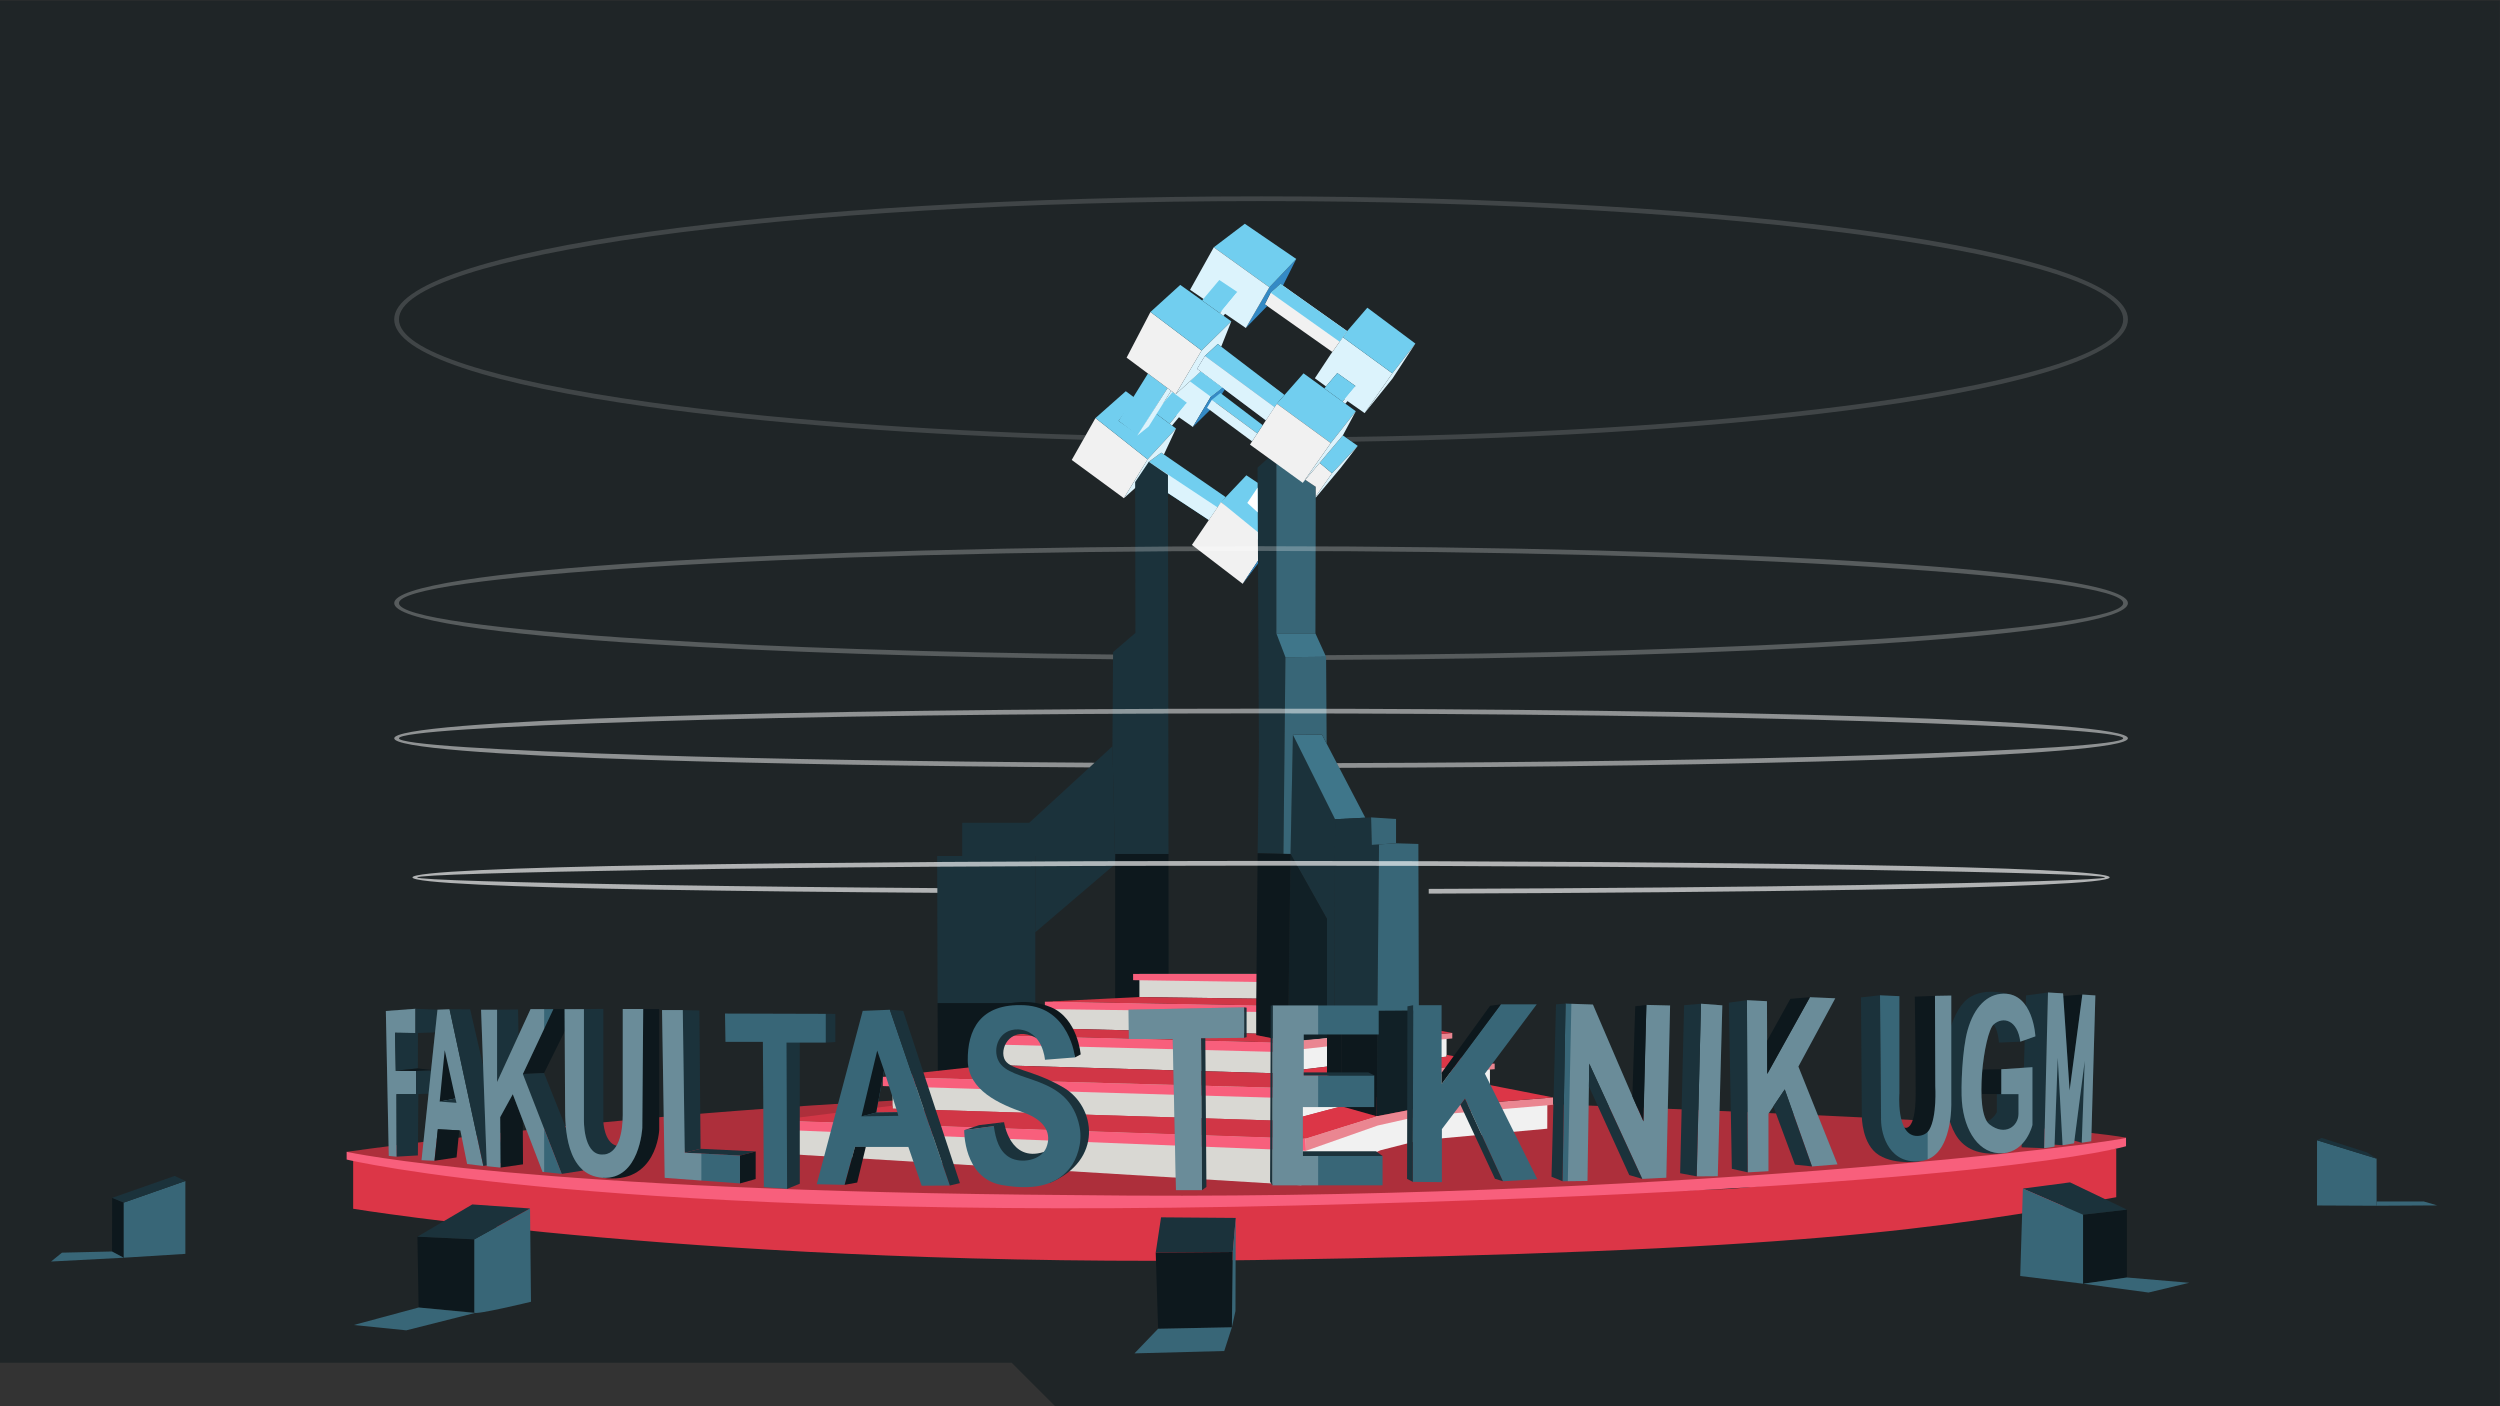 <?xml version="1.0" encoding="UTF-8"?>
<!DOCTYPE svg PUBLIC "-//W3C//DTD SVG 1.1//EN" "http://www.w3.org/Graphics/SVG/1.1/DTD/svg11.dtd">
<!-- Creator: CorelDRAW 2020 (64-Bit) -->
<svg xmlns="http://www.w3.org/2000/svg" xml:space="preserve" width="373.333mm" height="210mm" version="1.1" style="shape-rendering:geometricPrecision; text-rendering:geometricPrecision; image-rendering:optimizeQuality; fill-rule:evenodd; clip-rule:evenodd"
viewBox="0 0 37333.3 21000"
 xmlns:xlink="http://www.w3.org/1999/xlink"
 xmlns:xodm="http://www.corel.com/coreldraw/odm/2003">
 <rect x="0" y="0" width="37333.3" height="21000" fill="#333333" stroke="none"/>
 <defs>
  <style type="text/css">
   <![CDATA[
    .fil22 {fill:none}
    .fil2 {fill:#FEFEFE}
    .fil11 {fill:#7789A4}
    .fil5 {fill:#0D181D}
    .fil24 {fill:#0D181D}
    .fil8 {fill:#112026}
    .fil4 {fill:#1B323B}
    .fil23 {fill:#1B323B}
    .fil12 {fill:#348AC5}
    .fil7 {fill:#386677}
    .fil20 {fill:#386677}
    .fil6 {fill:#3F768A}
    .fil1 {fill:#71CEEF}
    .fil3 {fill:#AD2F3B}
    .fil17 {fill:#D13646}
    .fil13 {fill:#D9D8D3}
    .fil18 {fill:#DC3647}
    .fil25 {fill:#DC3647}
    .fil10 {fill:#DCF3FC}
    .fil16 {fill:#EA8691}
    .fil14 {fill:#F1F1F1}
    .fil9 {fill:#F1F1F1}
    .fil15 {fill:#F85F7C}
    .fil26 {fill:#F85F7C}
    .fil19 {fill:white}
    .fil30 {fill:white;fill-rule:nonzero;fill-opacity:0.149}
    .fil21 {fill:white;fill-opacity:0.251}
    .fil28 {fill:white;fill-rule:nonzero;fill-opacity:0.251}
    .fil0 {fill:#0D181D;fill-opacity:0.502}
    .fil29 {fill:white;fill-rule:nonzero;fill-opacity:0.502}
    .fil27 {fill:white;fill-rule:nonzero;fill-opacity:0.651}
   ]]>
  </style>
   <clipPath id="id0">
    <path d="M-2.37 7.13l37333.34 0 0 21000 -21567.47 0 -655.21 -656.26 -15110.66 0 0 -20343.74z"/>
   </clipPath>
     <mask id="id1">
  <linearGradient id="id2" gradientUnits="userSpaceOnUse" x1="17469.07" y1="11093.86" x2="17469.11" y2="21747.76">
   <stop offset="0" style="stop-opacity:0; stop-color:white"/>
   <stop offset="1" style="stop-opacity:1; stop-color:white"/>
  </linearGradient>
      <rect style="fill:url(#id2)" x="-12.07" y="-2499.07" width="37353.9" height="28051.12"/>
     </mask>
     <mask id="id3">
  <linearGradient id="id4" gradientUnits="userSpaceOnUse" x1="17469.07" y1="14809.41" x2="17469.11" y2="25463.31">
   <stop offset="0" style="stop-opacity:0; stop-color:white"/>
   <stop offset="1" style="stop-opacity:1; stop-color:white"/>
  </linearGradient>
      <rect style="fill:url(#id4)" x="-12.07" y="1216.48" width="37353.9" height="28051.12"/>
     </mask>
     <mask id="id5">
  <linearGradient id="id6" gradientUnits="userSpaceOnUse" x1="18067.63" y1="2818.51" x2="18067.63" y2="28692.32">
   <stop offset="0" style="stop-opacity:0; stop-color:white"/>
   <stop offset="1" style="stop-opacity:1; stop-color:white"/>
  </linearGradient>
      <rect style="fill:url(#id6)" x="5912.31" y="3242.24" width="25839.48" height="14249.79"/>
     </mask>
     <clipPath id="id7">
      <path d="M5761.96 15097.28l43.93 2164.19 117.76 11.22 -2.69 -933.97 292.1 0 0 -345.21 -303.16 -4.22 -10.62 -567.07 304.93 4.79 0 -362.91 -442.25 33.18z"/>
     </clipPath>
     <clipPath id="id8">
      <path d="M-2.37 7.13l37333.34 0 0 21000 -21567.47 0 -655.21 -656.26 -15110.66 0 0 -20343.74z"/>
     </clipPath>
     <clipPath id="id9">
      <path d="M6294.93 17325.27l192.87 8.87 50.48 -471.14 336.36 17.71 101.16 501.57 241.84 29.52 -504.16 -2340.4 -180.74 6.92 -237.81 2246.95z"/>
     </clipPath>
     <clipPath id="id10">
      <path d="M-2.37 7.13l37333.34 0 0 21000 -21567.47 0 -655.21 -656.26 -15110.66 0 0 -20343.74z"/>
     </clipPath>
     <clipPath id="id11">
      <path d="M7183.96 15078.21l238.99 0 0 1079.9 500.11 -1088.75 340.78 0 -455.85 969.24 579.77 1491.47 -286.18 -30.11 -444.07 -1160.41 -188.19 342.94 4.15 753.21 -203.95 -20.92 -85.56 -2336.57z"/>
     </clipPath>
     <clipPath id="id12">
      <path d="M-2.37 7.13l37333.34 0 0 21000 -21567.47 0 -655.21 -656.26 -15110.66 0 0 -20343.74z"/>
     </clipPath>
     <clipPath id="id13">
      <path d="M8430.98 15069.36l289.01 0 0 1649.69c0,0 -13.29,504.54 256.68,522.24 269.98,17.7 323.08,-354.06 323.08,-593.05 0,-239 0,-1579.99 0,-1579.99l305.39 0 -13.28 1774.72c0,0 -39.98,780.04 -593.2,744.63 -553.22,-35.41 -559.71,-775.6 -559.71,-1045.58 0,-269.97 -7.97,-1472.66 -7.97,-1472.66z"/>
     </clipPath>
     <clipPath id="id14">
      <path d="M-2.37 7.13l37333.34 0 0 21000 -21567.47 0 -655.21 -656.26 -15110.66 0 0 -20343.74z"/>
     </clipPath>
     <clipPath id="id15">
      <path d="M9886.4 15083.73l309.8 0 29.27 2130.29 824.9 42.74 0 416.02 -1124.13 -84.09 -39.84 -2504.96z"/>
     </clipPath>
     <clipPath id="id16">
      <path d="M-2.37 7.13l37333.34 0 0 21000 -21567.47 0 -655.21 -656.26 -15110.66 0 0 -20343.74z"/>
     </clipPath>
     <clipPath id="id17">
      <path d="M16853 15077.78l1726.05 -35.4 0 455.85 -642.85 6.63 14.39 2268.2 -389.47 0 -48.68 -2257.13 -655.01 0 -4.43 -438.15z"/>
     </clipPath>
     <clipPath id="id18">
      <path d="M-2.37 7.13l37333.34 0 0 21000 -21567.47 0 -655.21 -656.26 -15110.66 0 0 -20343.74z"/>
     </clipPath>
     <clipPath id="id19">
      <path d="M19004.2 15014.62l1584.42 0 0 433.72 -1119.71 0 0 610.75 1053.33 0 0 473.56 -1066.6 0 0 730.25 1190.52 0 0 438.14 -1646.38 0 4.42 -2686.42z"/>
     </clipPath>
     <clipPath id="id20">
      <path d="M-2.37 7.13l37333.34 0 0 21000 -21567.47 0 -655.21 -656.26 -15110.66 0 0 -20343.74z"/>
     </clipPath>
     <clipPath id="id21">
      <path d="M23378.55 14986.83l408.92 14.42c0,0 759.49,1775.76 755.07,1744.79 -4.43,-30.97 43.75,-1739.26 43.75,-1739.26l353.67 8.62 -56.64 2571.54 -358.72 17.74 -791.98 -1721.66 -26.55 1752.6 -371.77 4.42 44.25 -2653.21z"/>
     </clipPath>
     <clipPath id="id22">
      <path d="M-2.37 7.13l37333.34 0 0 21000 -21567.47 0 -655.21 -656.26 -15110.66 0 0 -20343.74z"/>
     </clipPath>
     <clipPath id="id23">
      <path d="M25401.98 14988.93l318.07 24.2 -68.03 2551.56 -314.23 2.22 64.19 -2577.98z"/>
     </clipPath>
     <clipPath id="id24">
      <path d="M-2.37 7.13l37333.34 0 0 21000 -21567.47 0 -655.21 -656.26 -15110.66 0 0 -20343.74z"/>
     </clipPath>
     <clipPath id="id25">
      <path d="M26087.79 14935.77l298.74 15.49 4.41 1086.52 637.31 -1146.26 378.29 16.26 -550.89 1019.36 584.19 1460.5 -380.61 30.97 -407.17 -1150.69 -243.42 362.92 0 858.59 -309.8 17.7 -11.05 -2571.36z"/>
     </clipPath>
     <clipPath id="id26">
      <path d="M-2.37 7.13l37333.34 0 0 21000 -21567.47 0 -655.21 -656.26 -15110.66 0 0 -20343.74z"/>
     </clipPath>
     <clipPath id="id27">
      <path d="M30583.01 14820.94l225.71 13.27 97.37 1451.65 190.31 -1433.94 194.34 13.26 -61.57 2177.48 -141.62 22.12 44.25 -1221.49 -159.33 1230.35 -171.17 28.52 -72.24 -1307.56 -48.68 1327.72 -153.15 24.01 55.78 -2325.39z"/>
     </clipPath>
     <clipPath id="id28">
      <path d="M-2.37 7.13l37333.34 0 0 21000 -21567.47 0 -655.21 -656.26 -15110.66 0 0 -20343.74z"/>
     </clipPath>
     <clipPath id="id29">
      <path d="M30395.19 15476.09c0,0 -31,-646.16 -477.99,-637.31 -241.18,4.77 -435.49,197.12 -533.25,540.52 -83.42,293.06 -102.64,866.73 -86.36,1070.47 35.37,442.55 260.74,793.4 610.38,771.27 349.63,-22.13 442.95,-421.64 442.95,-421.64l0 -863.02 -464.71 30.97 0 371.76 256.7 0 0 292.11c0,185.88 -199.28,342.14 -433.73,159.32 -234.45,-182.82 -81.36,-1363.49 61.96,-1491.48 143.32,-127.98 358.49,-66.38 398.32,256.7l225.73 -79.67z"/>
     </clipPath>
     <clipPath id="id30">
      <path d="M-2.37 7.13l37333.34 0 0 21000 -21567.47 0 -655.21 -656.26 -15110.66 0 0 -20343.74z"/>
     </clipPath>
     <clipPath id="id31">
      <path d="M28074.74 14862.68l289.92 13.27 0 1451.64c0,0 -48.74,598.72 236.71,634.11 74.7,9.26 166.2,-17.54 208.26,-88.26 118.65,-199.49 90.54,-652.06 90.54,-652.06l-4.44 -1349.86 243.42 -4.43 0 1597.7c0,0 26.54,805.48 -442.58,871.87 -469.13,66.39 -606.32,-371.76 -606.32,-619.6 0,-247.85 -15.51,-1854.38 -15.51,-1854.38z"/>
     </clipPath>
     <clipPath id="id32">
      <path d="M-2.37 7.13l37333.34 0 0 21000 -21567.47 0 -655.21 -656.26 -15110.66 0 0 -20343.74z"/>
     </clipPath>
     <mask id="id33">
  <linearGradient id="id34" gradientUnits="userSpaceOnUse" x1="8645" y1="16989.6" x2="274.98" y2="19237.86">
   <stop offset="0" style="stop-opacity:0; stop-color:white"/>
   <stop offset="1" style="stop-opacity:1; stop-color:white"/>
  </linearGradient>
      <rect style="fill:url(#id34)" x="2446.22" y="17196.03" width="5689.79" height="1538.33"/>
     </mask>
     <mask id="id35">
  <linearGradient id="id36" gradientUnits="userSpaceOnUse" x1="8626.23" y1="17145.56" x2="7314.82" y2="20472.94">
   <stop offset="0" style="stop-opacity:0; stop-color:white"/>
   <stop offset="1" style="stop-opacity:1; stop-color:white"/>
  </linearGradient>
      <rect style="fill:url(#id36)" x="6958.18" y="17529.37" width="3525.31" height="1920.32"/>
     </mask>
     <mask id="id37">
  <linearGradient id="id38" gradientUnits="userSpaceOnUse" x1="17808.46" y1="17658.6" x2="18444.52" y2="20576.98">
   <stop offset="0" style="stop-opacity:0; stop-color:white"/>
   <stop offset="1" style="stop-opacity:1; stop-color:white"/>
  </linearGradient>
      <rect style="fill:url(#id38)" x="16285.12" y="17672.68" width="3700.17" height="1933.8"/>
     </mask>
     <mask id="id39">
  <linearGradient id="id40" gradientUnits="userSpaceOnUse" x1="27505.37" y1="16558.21" x2="28864.04" y2="20628.51">
   <stop offset="0" style="stop-opacity:0; stop-color:white"/>
   <stop offset="1" style="stop-opacity:1; stop-color:white"/>
  </linearGradient>
      <rect style="fill:url(#id40)" x="23470.98" y="17328.7" width="7388.64" height="1736.35"/>
     </mask>
     <mask id="id41">
  <linearGradient id="id42" gradientUnits="userSpaceOnUse" x1="29990.11" y1="15620.51" x2="34494.84" y2="19970.94">
   <stop offset="0" style="stop-opacity:0; stop-color:white"/>
   <stop offset="1" style="stop-opacity:1; stop-color:white"/>
  </linearGradient>
      <rect style="fill:url(#id42)" x="28776.53" y="17004.92" width="5930.54" height="1306.99"/>
     </mask>
     <mask id="id43">
  <linearGradient id="id44" gradientUnits="userSpaceOnUse" x1="30705.79" y1="15261.54" x2="36502.53" y2="18329.95">
   <stop offset="0" style="stop-opacity:0; stop-color:white"/>
   <stop offset="1" style="stop-opacity:1; stop-color:white"/>
  </linearGradient>
      <rect style="fill:url(#id44)" x="29167.6" y="14314.68" width="5511.83" height="3964.65"/>
     </mask>
     <mask id="id45">
  <linearGradient id="id46" gradientUnits="userSpaceOnUse" x1="5176.49" y1="17200.8" x2="1672.97" y2="18567.64">
   <stop offset="0" style="stop-opacity:0; stop-color:white"/>
   <stop offset="1" style="stop-opacity:1; stop-color:white"/>
  </linearGradient>
      <rect style="fill:url(#id46)" x="2598.68" y="15461.86" width="3644.7" height="3272.5"/>
     </mask>
     <mask id="id47">
  <linearGradient id="id48" gradientUnits="userSpaceOnUse" x1="9246.83" y1="17021.07" x2="6100.15" y2="19566.12">
   <stop offset="0" style="stop-opacity:0; stop-color:white"/>
   <stop offset="1" style="stop-opacity:1; stop-color:white"/>
  </linearGradient>
      <rect style="fill:url(#id48)" x="7042.71" y="16264.27" width="4715.69" height="3185.42"/>
     </mask>
     <mask id="id49">
  <linearGradient id="id50" gradientUnits="userSpaceOnUse" x1="18343.66" y1="17316.67" x2="17666.97" y2="20366.75">
   <stop offset="0" style="stop-opacity:0; stop-color:white"/>
   <stop offset="1" style="stop-opacity:1; stop-color:white"/>
  </linearGradient>
      <rect style="fill:url(#id50)" x="16846.13" y="15376.67" width="3752.49" height="4210.72"/>
     </mask>
     <mask id="id51">
  <linearGradient id="id52" gradientUnits="userSpaceOnUse" x1="26189.9" y1="15019.75" x2="31684.31" y2="19996.03">
   <stop offset="0" style="stop-opacity:0; stop-color:white"/>
   <stop offset="1" style="stop-opacity:1; stop-color:white"/>
  </linearGradient>
      <rect style="fill:url(#id52)" x="22077.78" y="14599.1" width="8844.34" height="4465.95"/>
     </mask>
 </defs>
 <g id="Layer_x0020_1">
  <g>
  </g>
  <g style="clip-path:url(#id0)">
   <g>
    <polygon class="fil0" points="-2.07,-2489.07 37331.83,-2489.07 37331.83,25542.05 -2.07,25542.05 "/>
    <polygon class="fil1" style="mask:url(#id1)" points="-2.07,-2489.07 37331.83,-2489.07 37331.83,25542.05 -2.07,25542.05 "/>
    <polygon class="fil2" style="mask:url(#id3)" points="-2.07,1226.48 37331.83,1226.48 37331.83,29257.6 -2.07,29257.6 "/>
    <path class="fil3" d="M5176.49 17200.8c0,0 7691.48,-1108.86 14646.47,-842.97 6955,265.89 10637.73,414.88 11925.63,630.55l-208.21 125.29 -2794.56 308.16 -3480.06 305.11 -4693.33 146.18 -4468.76 92.15 -3919.58 -133.13 -3285.49 -132.41 -1876.51 -150.48 -1582.17 -244.9 -263.43 -103.55z"/>
    <g id="_1604977095536">
     <polygon class="fil4" points="14001.25,14980.57 15460.24,14980.57 15460.24,12782.44 14368.75,12782.44 13994.83,12782.46 "/>
     <polygon class="fil4" points="15460.24,12782.44 15460.24,13922.02 16652.99,12903.74 16612.51,11145.09 15369.35,12287.18 14368.75,12287.18 14368.75,12782.44 "/>
     <polygon class="fil5" points="16652.99,12921.25 16652.99,15063.5 17451.44,15063.48 17449.24,12752.09 16652.93,12752.09 "/>
     <polygon class="fil4" points="19307.59,10972.76 19272.12,12751.74 19816.49,13722.4 19816.49,15096.97 19930.33,15096.64 19935.78,12653.61 19936.73,12233.59 "/>
     <polygon class="fil6" points="19307.59,10972.76 19936.73,12233.59 20388.51,12210.74 19740.83,10970.16 "/>
     <polygon class="fil4" points="20593.28,12609.87 20583.58,12610.52 20485.69,12617.02 20475,12206.36 19936.73,12233.59 20475,12206.37 19936.73,12233.59 19935.78,12653.61 19930.33,15096.64 20570.08,15094.85 "/>
     <polygon class="fil7" points="20593.28,12609.87 20570.08,15094.85 21188.01,15093.12 21181.06,12603.07 20847.51,12592.95 "/>
     <polygon class="fil8" points="19272.12,12751.74 19233.9,15553.39 19816.49,15504.17 19816.49,13722.4 "/>
     <polygon class="fil4" points="19492.64,7165.45 18941.01,6838.7 18941.01,6838.7 18779.55,6983.03 18780.63,7209.89 18786.29,8391.25 18799.74,11197.67 18780.69,12741.96 19272.12,12751.74 19166.2,12749.64 19195.73,9814.17 19060.3,9459.27 19060.3,6925.09 19086.88,6925.09 "/>
     <path class="fil7" d="M19811.37 11105.26l-8.51 -1297.28 -607.13 6.19 -29.53 2935.47 105.92 2.1 35.47 -1778.98 433.24 -2.6 70.54 135.1zm-167.69 -1645.99l4.65 -2027.61 0.36 -162.44 -156.05 -103.77 -405.76 -240.36 -26.58 0 0 2534.18 583.38 0z"/>
     <polygon class="fil1" points="18233.31,7497.95 18784.73,8062.87 18780.63,7209.89 18612.13,7097.55 "/>
     <polygon class="fil9" points="16782.95,7440.09 17137.34,6859.32 16359.1,6242.8 16004.63,6868.53 "/>
     <polygon class="fil1" points="16359.1,6242.8 17137.34,6859.32 17561.83,6399.44 17407.74,6284.88 17244.36,6163.43 16994.3,6487.35 16703.76,6285.01 16953,5946.83 16811.9,5841.94 "/>
     <polygon class="fil1" points="16703.76,6285.01 16994.65,6504.15 17434.75,5795.59 17142.96,5578.27 "/>
     <polygon class="fil10" points="17351.47,6054.03 17813.13,6375.64 18080.98,5924.09 18252.91,5789.05 17932.33,5548.5 17556.82,5886.53 17488.47,5835.62 "/>
     <polygon class="fil9" points="17434.75,5795.59 17556.82,5886.51 17943.47,5234.69 17180.37,4658.58 16824.06,5340.74 17142.96,5578.27 "/>
     <polygon class="fil1" points="17180.37,4658.58 17943.47,5234.69 18387.38,4798.81 18221.9,4680.6 17929.35,4471.62 17625.08,4254.31 "/>
     <polygon class="fil10" points="18387.38,4798.81 17943.47,5234.69 17556.82,5886.51 17932.32,5548.5 17877.77,5507.59 17994.01,5315.56 18185.07,5137.38 18236.71,5176.81 "/>
     <polygon class="fil11" points="18246.73,5220.88 18196.15,5184.16 17994.01,5315.56 17877.77,5507.59 17986.84,5589.4 18368.76,5875.97 18903.7,6277.32 19067.01,6028.31 19161.05,5884.68 "/>
     <polygon class="fil1" points="19465.96,5575.28 19067.01,6028.31 19872.77,6616.25 20246.74,6141.26 20025.53,5980.92 19760,5788.42 "/>
     <polygon class="fil9" points="19067.01,6028.31 18903.7,6277.32 18666.13,6639.57 19454.49,7210.62 19872.77,6616.25 "/>
     <polygon class="fil10" points="19970.21,5571.43 20241.67,5764.78 20060.18,5946.29 20378.14,6169.07 20792.56,5575.34 20052.99,5035.64 19873.01,5289.05 19635.27,5648.58 19801.05,5770.57 "/>
     <polygon class="fil1" points="20241.67,5764.78 19970.21,5571.44 19775.98,5800.01 20049.86,5999 "/>
     <polygon class="fil1" points="17724.05,6014.58 17509.65,5856.8 17244.36,6163.43 17466.62,6328.66 "/>
     <polygon class="fil1" points="20052.99,5035.64 20792.56,5575.34 21136.18,5130.63 20418.59,4594.95 20117.23,4945.17 "/>
     <polygon class="fil9" points="19896.34,5256.19 20117.23,4945.17 19178.07,4279.16 19138.76,4252.61 18975.14,4370.47 18887.31,4544.3 "/>
     <polygon class="fil12" points="18923.19,4570.8 18887.31,4544.3 18975.14,4370.47 19123.99,4235.38 19158.41,4265.89 19357.34,3867.23 18956.1,4289.77 18604.36,4898.17 "/>
     <polygon class="fil1" points="18125.75,3693.04 18956.1,4289.77 19357.34,3867.24 18589.21,3341.67 "/>
     <polygon class="fil10" points="18956.1,4289.77 18125.75,3693.04 17771.73,4327.41 18604.37,4898.17 "/>
     <polygon class="fil1" points="17950.77,4486.93 18215.73,4676.2 18476.75,4359.78 18208.3,4181.19 "/>
     <polygon class="fil9" points="19706.81,6911.83 19492.64,7165.45 19648.69,7269.22 19648.38,7413.17 19891.43,7067.77 "/>
     <polygon class="fil1" points="19706.81,6911.83 19891.43,7067.77 20275.52,6658.42 20053.16,6501.76 "/>
     <polygon class="fil10" points="20275.52,6658.42 19891.43,7067.77 19648.38,7413.17 19648.33,7431.66 20016.12,6993.18 "/>
     <polygon class="fil10" points="20053.16,6501.76 20246.74,6141.26 19872.77,6616.25 19454.49,7210.62 19492.64,7165.45 "/>
     <polygon class="fil1" points="17381.08,6787.07 17341.67,6759.61 17155.14,6896.57 17081.73,7127.15 17109.68,7145.68 17214.44,7062.31 17149.86,7168.97 17448.59,7367.04 18049.92,7763.39 18180.32,7575.98 18303.82,7423.44 "/>
     <polygon class="fil10" points="17381.08,6787.07 17561.83,6399.46 17137.34,6859.32 16782.95,7440.09 17109.68,7145.68 17081.73,7127.15 17155.14,6896.56 17341.67,6759.61 "/>
     <path class="fil10" d="M18180.32 7575.98l-1025.18 -679.41 -73.41 230.58 330.37 215.69 639.93 422.06 128.29 -188.92zm-29.64 -9.26l-15.24 -12.01 15.24 12.01z"/>
     <polygon class="fil9" points="17799.22,8137.19 18557.25,8718.36 18786.22,8373.11 18784.17,7947.14 18233.31,7497.95 "/>
     <polygon class="fil1" points="17994.01,5315.56 19032.74,6080.56 19067.01,6028.31 19181.59,5898.19 18185.07,5137.38 "/>
     <polygon class="fil10" points="19032.74,6080.56 17994.01,5315.56 17877.77,5507.59 17986.84,5589.4 18289.92,5816.81 18903.7,6277.32 "/>
     <polygon class="fil1" points="19093.5,4455.85 20005.01,5103.21 20117.23,4945.17 19178.07,4279.16 19123.99,4235.38 18975.14,4370.47 "/>
     <polygon class="fil5" points="15460.3,14980.57 14001.25,14980.57 14004.94,16188.52 15460.35,16188.52 "/>
     <polygon class="fil5" points="20570.08,15094.85 20033.17,15096.92 20033.17,16577.14 20559.47,16669.52 "/>
     <polygon class="fil5" points="20033.17,16197.29 20033.17,15096.92 19816.49,15096.97 19816.49,16213.74 "/>
     <polygon class="fil8" points="20570.08,15095.52 20559.47,16669.52 21190.93,16547.14 21188.01,15093.12 "/>
     <polygon class="fil7" points="20847.51,12592.95 20847.51,12230.37 20475,12206.36 20485.69,12617.02 "/>
     <polygon class="fil6" points="19643.68,9459.27 19060.3,9459.27 19195.73,9814.17 19802.86,9807.98 "/>
     <polygon class="fil13" points="18994.89,14916.01 17015.09,14889.26 17015.09,14544.18 18994.89,14544.18 "/>
     <polygon class="fil13" points="18994.89,15441.33 15722.26,15357.7 15722.26,14958.55 18994.89,15017.64 "/>
     <polygon class="fil13" points="18994.89,16026.25 14923.43,15907.61 14923.43,15458.67 18994.89,15567 "/>
     <polygon class="fil14" points="18994.89,16026.25 19816.49,15927.56 19816.49,15504.17 18993.23,15592.37 "/>
     <polygon class="fil13" points="19207.71,16739.13 13329.4,16556.23 13329.4,16081.18 19207.71,16147.67 "/>
     <polygon class="fil14" points="19207.71,16739.14 20033.17,16520.51 20033.17,16124.28 19207.71,16155.52 "/>
     <polygon class="fil13" points="19428.28,17699.81 11735.37,17231.95 11735.37,16733.67 19428.28,16999.81 "/>
     <polygon class="fil14" points="19428.28,17699.81 20616.25,17177.03 21192,17029.99 21190.67,16669.32 20559.47,16669.52 19428.28,17009.71 "/>
     <polygon class="fil14" points="21192,17029.99 23105.72,16855.16 23107.19,16445.24 21190.93,16547.14 "/>
     <polygon class="fil14" points="21190.35,16324.52 22249.71,16244.01 22249.71,15889.23 21189.28,15972.39 "/>
     <polygon class="fil14" points="21189.37,15814.08 21602.25,15780.18 21602.25,15439.94 21188.27,15461.95 "/>
     <polygon class="fil15" points="18994.89,14667.83 16920.92,14636.8 16920.92,14544.18 18994.89,14544.18 "/>
     <polygon class="fil15" points="18994.89,15114.82 15603.51,15068.99 15603.51,14958.55 18994.89,15017.64 "/>
     <polygon class="fil15" points="19071.69,15709.09 14775.68,15596.06 14775.68,15458.67 19069.21,15567.3 "/>
     <polygon class="fil16" points="19071.69,15709.09 19816.49,15627.1 19816.49,15504.17 19069.21,15567.3 "/>
     <polygon class="fil15" points="19253.27,16399.64 13182.86,16218.58 13182.86,16081.18 19250.68,16249.62 "/>
     <polygon class="fil16" points="19253.27,16399.64 20058.21,16258.52 20057.95,16125.23 19250.68,16249.62 "/>
     <polygon class="fil15" points="19502.15,17185.17 11584.73,16869.46 11584.73,16732.07 19497.24,17004.78 "/>
     <polygon class="fil16" points="19502.15,17185.17 20573.59,16807.94 21190.67,16669.32 21190.93,16547.14 20559.47,16669.52 19497.24,17004.78 "/>
     <polygon class="fil16" points="21190.67,16669.32 23192.28,16498.23 23192.28,16388.35 21190.93,16547.14 "/>
     <polygon class="fil16" points="21189.07,16060.88 22320.62,15966.16 22320.62,15883.67 21189.28,15972.39 "/>
     <polygon class="fil16" points="21188.08,15550.44 21687.36,15507.77 21687.36,15425.42 21188.27,15461.95 "/>
     <polygon class="fil17" points="11584.73,16732.07 19497.24,17004.78 19207.71,16739.13 13329.4,16556.23 13329.4,16510.98 "/>
     <polygon class="fil18" points="20559.47,16669.52 19497.24,17004.78 19207.71,16739.13 20033.17,16520.51 "/>
     <polygon class="fil18" points="23192.28,16388.35 21190.93,16547.14 21190.35,16324.52 22108.15,16256.32 22108.15,16254.78 22249.71,16244.01 22249.71,16203.66 "/>
     <polygon class="fil18" points="22320.62,15883.67 21189.28,15972.39 21189.35,15808.16 21189.37,15814.08 21602.25,15780.18 21602.25,15752.4 "/>
     <path class="fil18" d="M21687.36 15425.42l-498.61 39.11 -0.26 -130.26 498.87 91.15zm-1120.1 87.84l0 0 1.06 -158.42 0.02 0 -1.08 158.42z"/>
     <polygon class="fil17" points="19250.68,16249.62 18994.89,16026.25 14923.43,15907.61 14923.43,15890.38 13182.86,16081.18 "/>
     <polygon class="fil18" points="19250.68,16249.62 18994.89,16026.25 19661.9,15946.12 19816.49,15927.56 19816.49,16056.86 20057.95,16125.23 "/>
     <polygon class="fil17" points="18993.04,15017.62 15603.51,14958.55 17015.09,14889.26 18994.89,14916.01 "/>
     <polygon class="fil5" points="19233.9,15553.39 19272.12,12754.83 18780.69,12741.96 18759.34,15018.23 18759.34,15456.97 "/>
     <polygon class="fil17" points="14775.68,15458.67 19069.21,15567.3 19233.9,15553.39 18759.34,15456.97 18759.34,15435.31 15722.26,15357.7 15722.26,15339.3 "/>
     <polygon class="fil10" points="18215.73,4676.2 18270.53,4716.74 18394.4,4554.36 18476.75,4359.78 "/>
     <polygon class="fil10" points="20049.86,5998.99 20091.07,6028.43 20191.84,5905.87 20241.67,5764.78 "/>
     <polygon class="fil10" points="17466.62,6328.66 17501.96,6354.94 17663.37,6160.86 17724.05,6014.58 "/>
     <polygon class="fil10" points="16982.23,6506.33 17154.51,6367.95 17488.47,5835.62 17434.75,5795.59 "/>
     <polygon class="fil10" points="20792.56,5575.34 20378.14,6169.1 20795.47,5652.02 21136.18,5130.63 "/>
     <polygon class="fil12" points="18786.22,8373.11 18557.25,8718.36 18786.41,8415.01 "/>
     <polygon class="fil4" points="16652.93,12752.09 17449.24,12752.09 17441.56,7092.91 17155.14,6896.55 16951.57,7198.58 16955.82,9451.99 16622.02,9737.7 16612.51,11145.09 16652.99,12903.74 "/>
     <polygon class="fil19" points="18782.51,7652.26 18780.74,7280.46 18626.19,7510.36 "/>
     <polygon class="fil12" points="18252.91,5789.03 18080.98,5924.09 17813.13,6375.64 18133.42,6060.38 18289.92,5816.83 "/>
     <polygon class="fil1" points="18252.91,5789.03 17932.32,5548.5 17769.92,5694.7 18080.98,5924.09 "/>
     <polygon class="fil1" points="18096.87,5971.12 18775.64,6472.59 18856.47,6349.36 18224.65,5868.99 "/>
     <polygon class="fil10" points="18775.64,6472.6 18096.87,5971.12 18024.72,6090.32 18092.41,6141.09 18280.54,6282.26 18697.9,6591.12 "/>
    </g>
    <path class="fil1" style="mask:url(#id5)" d="M30061.25 16817.23c0,363.31 -4937.86,664.8 -11471.14,664.8 -6533.28,0 -11337.87,-175.96 -11337.87,-539.27l-1329.93 -13690.52 25819.48 0 -1680.54 13564.99z"/>
    <g id="_1604977153664">
     <polygon class="fil20" points="5761.96,15097.28 5805.89,17261.47 5923.65,17272.69 5920.96,16338.72 6213.06,16338.72 6213.06,15993.51 5909.9,15989.29 5899.28,15422.22 6204.21,15427.01 6204.21,15064.1 "/>
    </g>
    <g style="clip-path:url(#id7)">
     <g>
      <polygon id="1" class="fil21" points="2456.22,18558.69 2768.01,18724.36 7918.65,18378.82 7924.89,17706.27 7757.26,17689.31 7757.26,17521.82 8126.01,17502.52 8126.01,14492.92 5622.47,14492.92 5622.47,17206.03 5318.54,17228.37 5318.39,17346.43 5453.73,17372.97 5453.73,18079.76 "/>
     </g>
    </g>
    <g style="clip-path:url(#id8)">
     <polygon class="fil22" points="5761.96,15097.28 5805.89,17261.47 5923.65,17272.69 5920.96,16338.72 6213.06,16338.72 6213.06,15993.51 5909.9,15989.29 5899.28,15422.22 6204.21,15427.01 6204.21,15064.1 "/>
     <polygon class="fil23" points="6532.74,15078.32 6532.79,15415.99 6204.21,15427.01 6204.21,15064.1 "/>
     <polygon class="fil23" points="6239.92,15954.99 6241.36,15426.46 5899.28,15422.22 5909.9,15989.29 "/>
     <polygon class="fil24" points="6488.04,15983.98 6239.92,15954.99 5894.41,15989.07 6213.06,15993.51 "/>
     <polygon class="fil23" points="6213.06,16338.72 6485.89,16329.89 6488.04,15983.98 6213.06,15993.51 "/>
     <polygon class="fil23" points="5923.65,17272.69 6240.38,17254.39 6247.24,16337.6 5920.96,16338.72 "/>
    </g>
    <g id="_1604977154864">
     <polygon class="fil20" points="6294.93,17325.27 6487.8,17334.14 6538.28,16863 6874.64,16880.71 6975.8,17382.28 7217.64,17411.8 6713.48,15071.4 6532.74,15078.32 "/>
    </g>
    <g style="clip-path:url(#id9)">
     <g>
      <polygon id="1" class="fil21" points="2456.22,18558.69 2768.01,18724.36 7918.65,18378.82 7924.89,17706.27 7757.26,17689.31 7757.26,17521.82 8126.01,17502.52 8126.01,14492.92 5622.47,14492.92 5622.47,17206.03 5318.54,17228.37 5318.39,17346.43 5453.73,17372.97 5453.73,18079.76 "/>
     </g>
    </g>
    <g style="clip-path:url(#id10)">
     <polygon class="fil22" points="6294.93,17325.27 6487.8,17334.14 6538.28,16863 6874.64,16880.71 6975.8,17382.28 7217.64,17411.8 6713.48,15071.4 6532.74,15078.32 "/>
     <polygon class="fil24" points="6641.26,15682.42 6566.02,16450.28 6800.59,16403.81 "/>
     <polygon class="fil23" points="6817.2,16468.95 6566.02,16450.28 6800.59,16403.81 "/>
     <polygon class="fil23" points="6713.48,15071.4 7020.91,15072.77 7547.61,17354.22 7217.64,17411.8 "/>
     <polygon class="fil24" points="6487.8,17334.14 6818.05,17284.47 6858.46,16879.85 6538.28,16863 "/>
    </g>
    <g id="_1604977152944">
     <polygon class="fil23" points="7736.32,15074.9 7422.95,15078.21 7422.95,16158.11 7743.18,15460.97 "/>
     <polygon class="fil24" points="8263.84,15069.36 8598.12,15069.36 8124.57,16024.24 7807.99,16038.6 "/>
     <polygon class="fil23" points="8387.76,17530.07 8706.56,17480.3 8124.57,16024.24 7807.99,16038.6 "/>
     <polygon class="fil24" points="7473.47,17435.7 7810.38,17387.36 7806.68,16729.33 7657.51,16339.55 7469.32,16682.49 "/>
     <polygon class="fil20" points="7183.96,15078.21 7422.95,15078.21 7422.95,16158.11 7923.06,15069.36 8263.84,15069.36 7807.99,16038.6 8387.76,17530.07 8101.58,17499.96 7657.51,16339.55 7469.32,16682.49 7473.47,17435.7 7269.52,17414.78 "/>
    </g>
    <g style="clip-path:url(#id11)">
     <g>
      <polygon id="1" class="fil21" points="2456.22,18558.69 2768.01,18724.36 7918.65,18378.82 7924.89,17706.27 7757.26,17689.31 7757.26,17521.82 8126.01,17502.52 8126.01,14492.92 5622.47,14492.92 5622.47,17206.03 5318.54,17228.37 5318.39,17346.43 5453.73,17372.97 5453.73,18079.76 "/>
     </g>
    </g>
    <g style="clip-path:url(#id12)">
     <polygon class="fil22" points="7183.96,15078.21 7422.95,15078.21 7422.95,16158.11 7923.06,15069.36 8263.84,15069.36 7807.99,16038.6 8387.76,17530.07 8101.58,17499.96 7657.51,16339.55 7469.32,16682.49 7473.47,17435.7 7269.52,17414.78 "/>
    </g>
    <g id="_1604977153184">
     <path class="fil23" d="M9009.98 15066.04l0 1686.21c0,0 13.03,311.49 196.84,357.11 183.8,45.63 -267.63,191.69 -267.63,191.69l-283.24 -194.74c0,0 -39.84,-402.74 -30.99,-451.43 8.86,-48.69 35.41,-380.61 35.41,-380.61l-57.54 -880.73 117.16 -324.18 289.99 -3.32z"/>
     <path class="fil24" d="M9523.39 15158.96l81.75 -90.71 239.12 0 0 1805.67c0,0 -33.8,829.88 -845.6,713.68 0,0 369.87,-324.2 378.72,-350.76 8.85,-26.55 146.01,-2077.88 146.01,-2077.88z"/>
     <path class="fil20" d="M8430.98 15069.36l289.01 0 0 1649.69c0,0 -13.29,504.54 256.68,522.24 269.98,17.7 323.08,-354.06 323.08,-593.05 0,-239 0,-1579.99 0,-1579.99l305.39 0 -13.28 1774.72c0,0 -39.98,780.04 -593.2,744.63 -553.22,-35.41 -559.71,-775.6 -559.71,-1045.58 0,-269.97 -7.97,-1472.66 -7.97,-1472.66z"/>
    </g>
    <g style="clip-path:url(#id13)">
     <g>
      <polygon id="1" class="fil21" points="6968.18,19284.24 7929.3,19439.69 10454.7,18595.48 10454.7,17902.07 10266.28,17888.91 10266.28,17691.52 10473.49,17629.62 10473.49,14692.35 8367.84,14692.35 8440.51,17539.37 8207.61,17559.95 8207.61,17733.53 8402.41,17751.37 8402.41,18425.63 "/>
     </g>
    </g>
    <g style="clip-path:url(#id14)">
     <path class="fil22" d="M8430.98 15069.36l289.01 0 0 1649.69c0,0 -13.29,504.54 256.68,522.24 269.98,17.7 323.08,-354.06 323.08,-593.05 0,-239 0,-1579.99 0,-1579.99l305.39 0 -13.28 1774.72c0,0 -39.98,780.04 -593.2,744.63 -553.22,-35.41 -559.71,-775.6 -559.71,-1045.58 0,-269.97 -7.97,-1472.66 -7.97,-1472.66z"/>
    </g>
    <g id="_1604977149824">
     <path class="fil23" d="M10103.29 15165.59l92.91 -81.86 247.89 6.18 17.68 2065.05 -236.3 59.06c0,0 -137.65,-984.04 -137.65,-1015.03 0,-30.98 15.47,-1033.4 15.47,-1033.4z"/>
     <polygon class="fil23" points="11050.37,17256.76 11284.99,17194.79 10461.77,17154.96 10225.47,17214.02 "/>
     <polygon class="fil24" points="11050.37,17672.78 11284.55,17607.05 11284.99,17194.79 11050.37,17256.76 "/>
     <polygon class="fil20" points="9886.4,15083.73 10196.2,15083.73 10225.47,17214.02 11050.37,17256.76 11050.37,17672.78 9926.24,17588.69 "/>
    </g>
    <g style="clip-path:url(#id15)">
     <g>
      <polygon id="1" class="fil21" points="6968.18,19284.24 7929.3,19439.69 10454.7,18595.48 10454.7,17902.07 10266.28,17888.91 10266.28,17691.52 10473.49,17629.62 10473.49,14692.35 8367.84,14692.35 8440.51,17539.37 8207.61,17559.95 8207.61,17733.53 8402.41,17751.37 8402.41,18425.63 "/>
     </g>
    </g>
    <g style="clip-path:url(#id16)">
     <polygon class="fil22" points="9886.4,15083.73 10196.2,15083.73 10225.47,17214.02 11050.37,17256.76 11050.37,17672.78 9926.24,17588.69 "/>
    </g>
    <g id="_1604977149920">
     <polygon class="fil23" points="12213.41,15225.29 12331.55,15140.2 12474.54,15141.19 12474.54,15561.64 12331.55,15569.49 "/>
     <polygon class="fil23" points="11943.45,15442.15 11943.45,15569.49 11943.45,17677.15 11753.99,17753.57 11620.37,17486.84 11620.37,15530.66 "/>
     <polygon class="fil20" points="10826.79,15135.77 12331.55,15140.2 12331.55,15569.49 11745.13,15569.49 11753.99,17753.57 11406.6,17728.13 11392.21,15558.41 10833.47,15558.41 "/>
    </g>
    <g id="_1604977146848">
     <path class="fil20" d="M12196.89 17684.66l685.99 -2589.06 406.06 -16.59 895.38 2624.76 -420.72 3.02 -199.16 -579.77 -796.64 0 -154.9 566.5 -416.01 -8.86zm1203.8 -1075.45c-13.28,-44.26 -199.16,-624.04 -199.16,-624.04l-117.11 628.98 316.27 -4.94z"/>
     <polygon class="fil24" points="13099.73,15688.65 12865.17,16671.17 13084.42,16614.15 13201.53,15985.17 "/>
     <polygon class="fil23" points="13415.21,16662.95 12865.17,16671.17 13084.42,16614.15 13400.69,16609.21 "/>
     <polygon class="fil23" points="13288.94,15079.01 13487.02,15095.6 14334.58,17668.08 14184.32,17703.77 "/>
     <polygon class="fil24" points="12612.9,17693.52 12801.04,17659.22 12929.4,17127.02 12767.8,17127.02 "/>
    </g>
    <g id="_1604977144976">
     <path class="fil23" d="M14786 16907.89l64.09 -106.2 143.91 -44.28c0,0 84.2,605.98 592,445.72 507.81,-160.25 -78.61,324.35 -151.64,306.65 -73.02,-17.69 -714.75,-39.83 -750.16,-146.05 -35.41,-106.21 -108.43,-318.65 -86.3,-340.78 22.13,-22.13 188.1,-115.06 188.1,-115.06z"/>
     <polygon class="fil23" points="14398.67,16876.94 14622.24,16801.66 14994,16757.41 14841.3,16816.26 "/>
     <path class="fil24" d="M16053.89 15790.42l84.19 -44.29c0,0 -43.46,-535.99 -441.78,-704.16 -398.32,-168.16 -880.52,-39.06 -985.78,115.85 -105.26,154.91 243.65,121.4 259.14,119.18 15.5,-2.21 672.74,-61.96 710.35,-39.83 37.62,22.13 245.62,254.48 265.54,298.74 19.92,44.26 108.34,254.51 108.34,254.51z"/>
     <path class="fil23" d="M15668.98 17668.02c814.34,-336.35 695.68,-1144.12 213.28,-1427.37 -482.39,-283.26 -826.21,-257.76 -888.18,-439.21 -61.96,-181.46 121.91,-488.53 476.98,-304.01 355.06,184.52 -47.68,-204.95 -47.68,-204.95 0,0 -565.25,-78.67 -596.85,-12.79 -31.61,65.89 -283.88,402.25 -230.77,464.21 53.12,61.96 199.15,300.95 323.08,362.91 123.93,61.97 504.54,203.58 655.02,300.95 150.47,97.37 95.12,1260.26 95.12,1260.26z"/>
     <path class="fil20" d="M15604.68 15825.82l449.21 -35.4c0,0 -81.88,-745.76 -754.59,-778.95 -672.72,-33.19 -851.94,378.42 -847.52,825.42 4.43,446.99 481.27,652.29 827.61,774.51 346.35,122.21 424.88,331.93 345.21,526.66 -79.67,194.73 -376.19,238.99 -539.94,150.47 -163.75,-88.52 -216.81,-277.55 -243.36,-472.27l-442.63 60.68c0,0 -13.28,716.96 557.65,818.75 570.92,101.8 858.59,-44.26 1026.77,-261.11 90.4,-116.59 187.83,-357.28 138.54,-607.45 -158.6,-804.81 -1031.44,-638.68 -1209.93,-983.21 -95.14,-183.67 4.78,-480.6 294.67,-471.74 369.56,24.36 398.31,453.64 398.31,453.64z"/>
    </g>
    <g id="_1604977143104">
     <polygon class="fil20" points="16853,15077.78 18579.05,15042.38 18579.05,15498.23 17936.2,15504.86 17950.59,17773.06 17561.12,17773.06 17512.44,15515.93 16857.43,15515.93 "/>
    </g>
    <g style="clip-path:url(#id17)">
     <g>
      <polygon id="1" class="fil21" points="17514.65,19596.48 18449.74,19577.39 19838.41,18797.8 19838.41,17988.71 19975.29,17986.5 19975.29,17830.77 19836.49,17833.45 19684.25,17701.04 19684.25,14409.69 16653,14409.69 16653,17682.68 16295.12,17849.73 16295.57,18043.39 16599.65,18042.33 16599.65,18826.86 "/>
     </g>
    </g>
    <g style="clip-path:url(#id18)">
     <polygon class="fil22" points="16853,15077.78 18579.05,15042.38 18579.05,15498.23 17936.2,15504.86 17950.59,17773.06 17561.12,17773.06 17512.44,15515.93 16857.43,15515.93 "/>
     <polygon class="fil23" points="18015.88,17724.34 17950.59,17773.06 17936.2,15504.86 17999.37,15504.19 "/>
     <polygon class="fil23" points="18579.05,15042.38 18615.65,15047.85 18615.65,15488.21 18579.05,15498.23 "/>
    </g>
    <g id="_1604977143440">
     <polygon class="fil20" points="19004.2,15014.62 20588.62,15014.62 20588.62,15448.34 19468.91,15448.34 19468.91,16059.09 20522.24,16059.09 20522.24,16532.65 19455.64,16532.65 19455.64,17262.9 20646.16,17262.9 20646.16,17701.04 18999.78,17701.04 "/>
    </g>
    <g style="clip-path:url(#id19)">
     <g>
      <polygon id="1" class="fil21" points="17514.65,19596.48 18449.74,19577.39 19838.41,18797.8 19838.41,17988.71 19975.29,17986.5 19975.29,17830.77 19836.49,17833.45 19684.25,17701.04 19684.25,14409.69 16653,14409.69 16653,17682.68 16295.12,17849.73 16295.57,18043.39 16599.65,18042.33 16599.65,18826.86 "/>
     </g>
    </g>
    <g style="clip-path:url(#id20)">
     <polygon class="fil22" points="19004.2,15014.62 20588.62,15014.62 20588.62,15448.34 19468.91,15448.34 19468.91,16059.09 20522.24,16059.09 20522.24,16532.65 19455.64,16532.65 19455.64,17262.9 20646.16,17262.9 20646.16,17701.04 18999.78,17701.04 "/>
     <polygon class="fil23" points="20433.73,16014.84 20522.24,16059.09 19468.91,16059.09 19468.91,16014.84 "/>
     <polygon class="fil23" points="20646.16,17262.9 20548.81,17192.08 19455.64,17192.08 19455.64,17262.9 "/>
     <polygon class="fil23" points="18976.54,15016.85 19004.2,15014.62 18999.78,17701.04 18966.55,17649.05 "/>
    </g>
    <g id="_1604977140656">
     <polygon class="fil20" points="21102.89,15011.27 21527.75,15011.27 21527.75,16188.52 22412.9,14998 22948.42,14998 22173.92,16033.62 22957.27,17609.18 22443.88,17640.16 21877.39,16405.38 21532.18,16861.23 21532.18,17653.44 21098.46,17649.02 "/>
     <polygon class="fil23" points="21017.59,15027.82 21102.89,15011.27 21098.46,17649.02 21012.06,17604.71 "/>
     <polygon class="fil24" points="22251.19,15020.09 22412.9,14998 21527.75,16188.52 21527.75,16020.29 "/>
     <polygon class="fil23" points="22443.88,17640.16 22324.52,17602.45 21808.42,16496.44 21877.39,16405.38 "/>
    </g>
    <g id="_1604977140128">
     <path class="fil20" d="M23378.55 14986.83l408.92 14.42c0,0 759.49,1775.76 755.07,1744.79 -4.43,-30.97 43.75,-1739.26 43.75,-1739.26l353.67 8.62 -56.64 2571.54 -358.72 17.74 -791.98 -1721.66 -26.55 1752.6 -371.77 4.42 44.25 -2653.21z"/>
    </g>
    <g style="clip-path:url(#id21)">
     <g>
      <polygon id="1" class="fil21" points="30849.62,18877.72 30168.59,19055.05 23603.53,18692.17 23603.53,17860.66 23807.17,17852.63 23799.2,17694.86 23412.66,17639.1 23480.98,14243.06 27643.73,14313.62 27643.73,17338.7 27963.71,17414.37 27963.71,17599.45 27664.04,17624.4 27664.04,18431.97 "/>
     </g>
    </g>
    <g style="clip-path:url(#id22)">
     <path class="fil22" d="M23378.55 14986.83l408.92 14.42c0,0 759.49,1775.76 755.07,1744.79 -4.43,-30.97 43.75,-1739.26 43.75,-1739.26l353.67 8.62 -56.64 2571.54 -358.72 17.74 -791.98 -1721.66 -26.55 1752.6 -371.77 4.42 44.25 -2653.21z"/>
     <polygon class="fil24" points="24419.36,15026.85 24586.29,15006.78 24542.54,16746.04 24376.84,16372.27 "/>
     <polygon class="fil23" points="23236.47,14997.95 23378.55,14986.83 23334.3,17640.04 23169.33,17572.53 "/>
     <polygon class="fil23" points="24329.93,17547.51 24524.6,17604.68 23732.62,15883.02 23727.45,16223.64 "/>
    </g>
    <g id="_1604977135760">
     <polygon class="fil20" points="25401.98,14988.93 25720.05,15013.13 25652.02,17564.69 25337.79,17566.91 "/>
    </g>
    <g style="clip-path:url(#id23)">
     <g>
      <polygon id="1" class="fil21" points="30849.62,18877.72 30168.59,19055.05 23603.53,18692.17 23603.53,17860.66 23807.17,17852.63 23799.2,17694.86 23480.98,17638.29 23480.98,14243.06 27643.73,14313.62 27643.73,17338.7 27963.71,17414.37 27963.71,17599.45 27664.04,17624.4 27664.04,18431.97 "/>
     </g>
    </g>
    <g style="clip-path:url(#id24)">
     <polygon class="fil22" points="25401.98,14988.93 25720.05,15013.13 25652.02,17564.69 25337.79,17566.91 "/>
     <polygon class="fil23" points="25149.08,15011.02 25401.98,14988.93 25337.79,17566.91 25089.87,17520.43 "/>
    </g>
    <g id="_1604977137872">
     <polygon class="fil20" points="26087.79,14935.77 26386.53,14951.26 26390.94,16037.78 27028.25,14891.52 27406.54,14907.78 26855.65,15927.14 27439.84,17387.64 27059.23,17418.61 26652.06,16267.92 26408.64,16630.84 26408.64,17489.43 26098.84,17507.13 "/>
    </g>
    <g style="clip-path:url(#id25)">
     <g>
      <polygon id="1" class="fil21" points="30849.62,18877.72 30168.59,19055.05 23603.53,18692.17 23603.53,17860.66 23807.17,17852.63 23799.2,17694.86 23480.98,17638.29 23480.98,14243.06 27643.73,14313.62 27643.73,17338.7 27963.71,17414.37 27963.71,17599.45 27664.04,17624.4 27664.04,18431.97 "/>
     </g>
    </g>
    <g style="clip-path:url(#id26)">
     <polygon class="fil22" points="26087.79,14935.77 26386.53,14951.26 26390.94,16037.78 27028.25,14891.52 27406.54,14907.78 26855.65,15927.14 27439.84,17387.64 27059.23,17418.61 26652.06,16267.92 26408.64,16630.84 26408.64,17489.43 26098.84,17507.13 "/>
     <polygon class="fil23" points="25862.03,17454.01 26098.84,17507.13 26087.79,14935.77 25817.72,14973.38 "/>
     <polygon class="fil23" points="27059.23,17418.61 26804.61,17392.03 26481.81,16521.74 26652.06,16267.92 "/>
     <polygon class="fil24" points="27028.25,14891.52 26736.12,14915.64 26388.83,15542.12 26390.94,16037.78 "/>
    </g>
    <g id="_1604977134224">
     <polygon class="fil23" points="30255.3,14865.2 30583.01,14820.94 30527.23,17146.33 30188.85,17133.38 "/>
     <polygon class="fil23" points="30863.73,17005.04 30801.3,17102.16 30649.08,17091.34 30609.25,16102.18 30642.45,15535.67 30994.45,15620.06 31213.37,15664.01 31142.55,17011.65 31087.55,17064.78 "/>
     <path class="fil24" d="M30777.56 14874.05l318.84 -22.13 41.85 812.12 -203.58 801.06c0,0 -115.07,-101.8 -128.35,-159.33 -13.27,-57.53 -53.11,-951.53 -53.11,-982.51 0,-30.98 24.35,-449.21 24.35,-449.21z"/>
     <polygon class="fil20" points="30583.01,14820.94 30808.72,14834.21 30906.09,16285.86 31096.4,14851.92 31290.74,14865.18 31229.17,17042.66 31087.55,17064.78 31131.8,15843.29 30972.47,17073.64 30801.3,17102.16 30729.06,15794.6 30680.38,17122.32 30527.23,17146.33 "/>
    </g>
    <g style="clip-path:url(#id27)">
     <g>
      <polygon id="1" class="fil21" points="34697.07,17936.24 34600.84,18001.72 28924.14,18301.91 28924.14,17516.53 29126.28,17496.45 29131.39,17308.38 28786.53,17312.96 28786.53,14434.91 31323.59,14602.48 31323.59,17014.92 31534.74,17030.9 31534.74,17167.79 31323.51,17209.12 31301.33,17932.53 "/>
     </g>
    </g>
    <g style="clip-path:url(#id28)">
     <polygon class="fil22" points="30583.01,14820.94 30808.72,14834.21 30906.09,16285.86 31096.4,14851.92 31290.74,14865.18 31229.17,17042.66 31087.55,17064.78 31131.8,15843.29 30972.47,17073.64 30801.3,17102.16 30729.06,15794.6 30680.38,17122.32 30527.23,17146.33 "/>
    </g>
    <g id="_1604977134032">
     <path class="fil23" d="M29850.81 15569.04l318.65 -13.28 22.13 -283.25 -238.99 -110.64 -221.29 92.93 -53.11 61.97 92.94 -17.71c0,0 61.97,61.97 79.67,269.98z"/>
     <path class="fil23" d="M29819.78 16308.09l0 298.74c0,0 -70.71,158.22 -241.2,154.9 -170.5,-3.32 232.35,201.37 232.35,201.37 0,0 380.61,53.11 402.74,-77.45 22.13,-130.56 -30.98,-597.47 -30.98,-597.47l-362.91 19.91z"/>
     <polygon class="fil24" points="29600.71,15971.73 29886.21,15967.35 29886.21,16339.11 29596.28,16336.85 "/>
     <path class="fil23" d="M30049.88 15031.24l32.61 -160.81c0,0 -439.78,-164.5 -705.33,50.16 -265.55,214.65 -400.54,874.49 -338.61,1400.7 61.92,526.21 177.31,996.87 927.32,892.32 0,0 -397.33,-379.34 -412.82,-410.37 -15.48,-31.03 -107.35,-1021.89 -107.35,-1021.89 0,0 195.26,-786.56 604.18,-750.11z"/>
     <path class="fil20" d="M30395.19 15476.09c0,0 -31,-646.16 -477.99,-637.31 -241.18,4.77 -435.49,197.12 -533.25,540.52 -83.42,293.06 -102.64,866.73 -86.36,1070.47 35.37,442.55 260.74,793.4 610.38,771.27 349.63,-22.13 442.95,-421.64 442.95,-421.64l0 -863.02 -464.71 30.97 0 371.76 256.7 0 0 292.11c0,185.88 -199.28,342.14 -433.73,159.32 -234.45,-182.82 -81.36,-1363.49 61.96,-1491.48 143.32,-127.98 358.49,-66.38 398.32,256.7l225.73 -79.67z"/>
    </g>
    <g style="clip-path:url(#id29)">
     <g>
      <polygon id="1" class="fil21" points="34697.07,17936.24 34600.84,18001.72 28924.14,18301.91 28924.14,17516.53 29126.28,17496.45 29131.39,17308.38 28786.53,17312.96 28786.53,14434.91 31323.59,14602.48 31323.59,17014.92 31534.74,17030.9 31534.74,17167.79 31323.51,17209.12 31301.33,17932.53 "/>
     </g>
    </g>
    <g style="clip-path:url(#id30)">
     <path class="fil22" d="M30395.19 15476.09c0,0 -31,-646.16 -477.99,-637.31 -241.18,4.77 -435.49,197.12 -533.25,540.52 -83.42,293.06 -102.64,866.73 -86.36,1070.47 35.37,442.55 260.74,793.4 610.38,771.27 349.63,-22.13 442.95,-421.64 442.95,-421.64l0 -863.02 -464.71 30.97 0 371.76 256.7 0 0 292.11c0,185.88 -199.28,342.14 -433.73,159.32 -234.45,-182.82 -81.36,-1363.49 61.96,-1491.48 143.32,-127.98 358.49,-66.38 398.32,256.7l225.73 -79.67z"/>
    </g>
    <g id="_1604977132832">
     <path class="fil23" d="M27790.77 14894.17l283.97 -31.49 15.51 1854.38 606.32 619.6c0,0 -379.4,73.25 -636.87,-86.41 -257.47,-159.65 -256.19,-576.87 -256.19,-576.87l-12.74 -1779.21z"/>
     <path class="fil24" d="M28593.99 14883.09l301.74 -11.57c0,0 74.42,1821.65 65.57,1848.21 -8.86,26.55 -221.28,411.59 -252.27,389.46 -30.98,-22.13 -345.21,-230.14 -345.21,-230.14l74.9 -40.67c0,0 168.52,84.93 168.52,-503.69 0,-588.63 -13.25,-1451.6 -13.25,-1451.6z"/>
     <path class="fil20" d="M28074.74 14862.68l289.92 13.27 0 1451.64c0,0 -48.74,598.72 236.71,634.11 74.7,9.26 166.2,-17.54 208.26,-88.26 118.65,-199.49 90.54,-652.06 90.54,-652.06l-4.44 -1349.86 243.42 -4.43 0 1597.7c0,0 26.54,805.48 -442.58,871.87 -469.13,66.39 -606.32,-371.76 -606.32,-619.6 0,-247.85 -15.51,-1854.38 -15.51,-1854.38z"/>
    </g>
    <g style="clip-path:url(#id31)">
     <g>
      <polygon id="1" class="fil21" points="34697.07,17936.24 34600.84,18001.72 28924.14,18301.91 28924.14,17516.53 29126.28,17496.45 29131.39,17308.38 28786.53,17312.96 28786.53,14434.91 31323.59,14602.48 31323.59,17014.92 31534.74,17030.9 31534.74,17167.79 31323.51,17209.12 31301.33,17932.53 "/>
     </g>
    </g>
    <g style="clip-path:url(#id32)">
     <path class="fil22" d="M28074.74 14862.68l289.92 13.27 0 1451.64c0,0 -48.74,598.72 236.71,634.11 74.7,9.26 166.2,-17.54 208.26,-88.26 118.65,-199.49 90.54,-652.06 90.54,-652.06l-4.44 -1349.86 243.42 -4.43 0 1597.7c0,0 26.54,805.48 -442.58,871.87 -469.13,66.39 -606.32,-371.76 -606.32,-619.6 0,-247.85 -15.51,-1854.38 -15.51,-1854.38z"/>
    </g>
    <path class="fil25" d="M5273.92 17325.03l0 725.83c0,0 5421.52,889.57 13476.34,765.64 8054.81,-123.92 10214.57,-460.27 12852.3,-938.25l0 -725.81 -2580.18 287.67 -3168.82 314.23 -6678.42 207.99 -5895.07 -35.41 -3558.28 -159.35 -3567.13 -309.8 -880.74 -132.74z"/>
    <path class="fil26" d="M5176.49 17200.8l0 115.06c0,0 3885.84,933.86 14188.91,686.01 10303.07,-247.85 12383.19,-885.15 12383.19,-885.15l0 -128.34c0,58.64 -7033.92,968 -15695.82,858.55 -8214.9,-56.34 -10876.28,-646.13 -10876.28,-646.13z"/>
    <polygon class="fil19" style="mask:url(#id33)" points="2456.22,18558.69 2768.01,18724.36 7918.65,18378.82 7924.89,17706.27 7757.26,17689.31 7757.26,17521.82 8126.01,17502.52 5622.47,17206.03 5318.54,17228.37 5318.39,17346.43 5453.73,17372.97 5453.73,18079.76 "/>
    <g id="_1604977126352">
     <polygon class="fil24" points="1674.85,17887.89 1847.45,17958.7 1847.45,18781.89 1672.63,18688.95 "/>
     <path class="fil20" d="M2768.01 17635.62l0 1088.74 -920.56 57.53 0 -823.19c0,0 920.56,-323.08 920.56,-323.08z"/>
     <polygon class="fil23" points="1674.85,17887.89 2608.68,17560.38 2768.01,17635.62 1847.45,17958.7 "/>
    </g>
    <polygon class="fil19" style="mask:url(#id35)" points="6968.18,19284.24 7929.3,19439.69 10454.7,18595.48 10454.7,17902.07 10266.28,17888.91 10266.28,17691.52 10473.49,17629.62 8440.51,17539.37 8207.61,17559.95 8207.61,17733.53 8402.41,17751.37 8402.41,18425.63 "/>
    <g id="_1604977128608">
     <polygon class="fil24" points="6233.38,18467.64 7083.12,18507.48 7083.12,19600.64 6251.08,19525.39 "/>
     <path class="fil20" d="M7929.3 19439.69c0,0 -846.18,205.21 -846.18,160.95 0,-44.26 0,-1093.16 0,-1093.16l832.19 -460.91 13.99 1393.12z"/>
     <polygon class="fil23" points="7915.31,18046.57 7052.71,17986.12 6233.38,18467.64 7083.12,18507.48 "/>
    </g>
    <polygon class="fil19" style="mask:url(#id37)" points="17514.65,19596.48 18449.74,19577.39 19838.41,18797.8 19838.41,17988.71 19975.29,17986.5 19975.29,17830.77 19836.49,17833.45 19684.25,17701.04 16653,17682.68 16295.12,17849.73 16295.57,18043.39 16599.65,18042.33 16599.65,18826.86 "/>
    <polygon class="fil19" style="mask:url(#id39)" points="30849.62,18877.72 30168.59,19055.05 23603.53,18692.17 23603.53,17860.66 23807.17,17852.63 23799.2,17694.86 23480.98,17638.29 27643.73,17338.7 27963.71,17414.37 27963.71,17599.45 27664.04,17624.4 27664.04,18431.97 "/>
    <polygon class="fil19" style="mask:url(#id41)" points="34697.07,17936.24 34600.84,18001.72 28924.14,18301.91 28924.14,17516.53 29126.28,17496.45 29131.39,17308.38 28786.53,17312.96 31323.59,17014.92 31615.63,17017.94 31602.56,17152.44 31489.05,17177.1 31490.95,17875.21 "/>
    <g id="_1604977124144">
     <polygon class="fil23" points="17258.72,18705.42 18409.4,18696.57 18453.66,18187.61 17338.37,18178.76 "/>
     <polygon class="fil24" points="17294.12,19842.83 18396.13,19820.7 18409.4,18696.57 17258.72,18705.42 "/>
     <polygon class="fil20" points="18453.66,18187.61 18449.74,19577.39 18396.13,19820.7 18409.4,18696.57 "/>
    </g>
    <polygon class="fil19" style="mask:url(#id43)" points="34669.43,16992.64 30798.91,14324.68 29177.6,18269.33 34600.84,18001.72 34600.84,17028.05 "/>
    <g id="_1604977115312">
     <polygon class="fil24" points="31106.85,18138.92 31106.85,19170.11 31761.86,19077.18 31761.86,18063.67 "/>
     <polygon class="fil23" points="30208.42,17749.45 31106.85,18138.92 31761.86,18063.67 30912.12,17656.51 "/>
     <polygon class="fil20" points="31106.85,19170.11 30168.59,19055.05 30208.42,17749.45 31106.85,18138.92 "/>
    </g>
    <g id="_1604977115264">
     <polygon class="fil20" points="34600.84,17028.05 34600.84,18001.72 35490.41,18006.15 35490.41,17302.45 "/>
     <polygon class="fil23" points="34669.43,16992.64 35349.89,17210.61 35490.41,17302.45 34600.84,17028.05 "/>
    </g>
    <polygon class="fil19" style="mask:url(#id45)" points="2608.68,17560.38 4934.52,15471.86 6233.38,18467.64 2768.01,18724.36 2768.01,17635.62 "/>
    <polygon class="fil19" style="mask:url(#id47)" points="7052.71,17986.12 8660.37,16274.27 11748.4,16374.03 11212.06,18342.31 7929.3,19439.69 7915.31,18046.57 "/>
    <polygon class="fil19" style="mask:url(#id49)" points="17338.37,18178.76 16856.13,15386.67 20588.62,15448.34 18449.74,19577.39 18453.66,18187.61 "/>
    <polygon class="fil19" style="mask:url(#id51)" points="30912.12,17656.51 27198.35,14609.1 22087.78,18495.18 30168.59,19055.05 30208.42,17749.45 "/>
    <polygon class="fil20" points="1672.63,18688.95 925.46,18706.47 762.3,18838.76 1847.45,18781.89 "/>
    <polygon class="fil20" points="6251.08,19525.39 7095.55,19606.48 6067.23,19866.24 5282.3,19786.87 "/>
    <polygon class="fil20" points="17294.12,19842.83 18396.13,19820.7 18282.2,20174.92 16941.64,20210.2 "/>
    <polygon class="fil20" points="31761.86,19077.18 32693.22,19156.27 32084.67,19301.79 31106.85,19170.11 "/>
    <polygon class="fil20" points="35490.41,18006.15 36397.39,18000.92 36192.34,17941.4 35490.41,17941.4 "/>
    <path class="fil27" d="M18832.05 12856.3c3484.53,0 6644.51,23.68 8936.59,61.96 2308.25,38.54 3735.96,103.07 3735.96,184.39 0,81.33 -1427.71,145.85 -3735.96,184.39 -1728.41,28.87 -3950.41,49.42 -6432.87,57.79l0 -70.52c2488.41,-8.32 4709.87,-28.79 6431.77,-57.55 2265.34,-37.83 3666.5,-78.87 3666.5,-114.11 0,-35.25 -1401.16,-76.28 -3666.5,-114.11 -2281.73,-38.11 -5440.53,-61.68 -8935.49,-61.68 -3494.96,0 -6653.76,23.57 -8935.49,61.68 -2265.34,37.83 -3666.5,78.86 -3666.5,114.11 0,35.24 1401.16,76.28 3666.5,114.11 1163.11,19.43 2554.22,35.07 4101.49,45.75l0 70.43c-1544.55,-10.73 -2936.03,-26.42 -4102.59,-45.9 -2308.25,-38.54 -3735.96,-103.06 -3735.96,-184.39 0,-81.32 1427.71,-145.85 3735.96,-184.39 2292.08,-38.28 5452.06,-61.96 8936.59,-61.96z"/>
    <path class="fil28" d="M18832.05 8156.9c3564.93,0 6793.24,91.25 9130.8,238.77 2356.62,148.71 3814.22,364.23 3814.22,611.24 0,247.01 -1457.6,462.53 -3814.22,611.24 -2123.35,134 -4981.7,221.56 -8159.68,236.49l-0.31 -46.67 -10.88 -23.83c3182.17,-14.75 6043.11,-102.27 8166.45,-236.27 2315.75,-146.14 3748.08,-338.02 3748.08,-540.96 0,-202.94 -1432.33,-394.82 -3748.08,-540.96 -2334.82,-147.35 -5561.44,-238.49 -9126.38,-238.49 -3564.94,0 -6791.56,91.14 -9126.38,238.49 -2315.75,146.14 -3748.08,338.02 -3748.08,540.96 0,202.94 1432.33,394.82 3748.08,540.96 1841.22,116.2 4237.12,197.42 6916.1,226.58l-0.47 70.55c-2679.41,-29.19 -5076.72,-110.52 -6920.05,-226.85 -2356.62,-148.71 -3814.22,-364.23 -3814.22,-611.24 0,-247.01 1457.6,-462.53 3814.22,-611.24 2337.56,-147.52 5565.87,-238.77 9130.8,-238.77z"/>
    <path class="fil29" d="M18832.05 10582.79c3562.7,0 6790.74,45.66 9129.67,119.45 2357.31,74.38 3815.35,188.01 3815.35,323.19 0,135.2 -1458.02,248.82 -3815.31,323.19 -2080.52,65.65 -4864.56,109.03 -7961.85,117.81l-36.78 -70.45c3115.43,-8.51 5912.3,-51.88 7996.43,-117.64 2315.05,-73.04 3746.95,-163.13 3746.95,-252.91 0,-89.78 -1431.92,-179.86 -3746.99,-252.91 -2333.45,-73.62 -5560.32,-119.17 -9127.47,-119.17 -3567.15,0 -6794.02,45.55 -9127.47,119.17 -2315.07,73.05 -3746.99,163.13 -3746.99,252.91 0,89.78 1431.9,179.87 3746.95,252.91 1777.06,56.07 4072.35,95.85 6641.41,111.64l-76.25 70.05c-2535.98,-16.15 -4804.29,-55.78 -6567.36,-111.41 -2357.29,-74.37 -3815.31,-187.99 -3815.31,-323.19 0,-135.18 1458.04,-248.81 3815.35,-323.19 2338.93,-73.79 5566.97,-119.45 9129.67,-119.45z"/>
    <path class="fil30" d="M18832.05 2932.3c3566.19,0 6795.39,201.77 9133.41,527.98 2355,328.58 3811.61,790.73 3811.61,1308.54 0,517.81 -1456.61,979.96 -3811.61,1308.54 -2036.8,284.18 -4750.01,473.89 -7773.09,518.07l-91.43 -69.27c3057.01,-41.62 5800.98,-231.97 7854.88,-518.54 2317.36,-323.33 3750.69,-761.82 3750.69,-1238.8 0,-476.98 -1433.33,-915.47 -3750.69,-1238.8 -2334.38,-325.7 -5560.09,-527.16 -9123.77,-527.16 -3563.68,0 -6789.39,201.46 -9123.77,527.16 -2317.36,323.33 -3750.69,761.82 -3750.69,1238.8 0,476.98 1433.33,915.47 3750.69,1238.8 1746.9,243.73 3993,417.88 6506.31,490.1l-39.35 69.41c-2500.44,-72.98 -4735.63,-246.86 -6476.6,-489.77 -2355,-328.58 -3811.61,-790.73 -3811.61,-1308.54 0,-517.81 1456.61,-979.96 3811.61,-1308.54 2338.02,-326.21 5567.22,-527.98 9133.41,-527.98z"/>
   </g>
  </g>
  <polygon class="fil22" points="-2.37,7.13 37330.97,7.13 37330.97,21007.13 15763.5,21007.13 15108.29,20350.87 -2.37,20350.87 "/>
 </g>
</svg>

